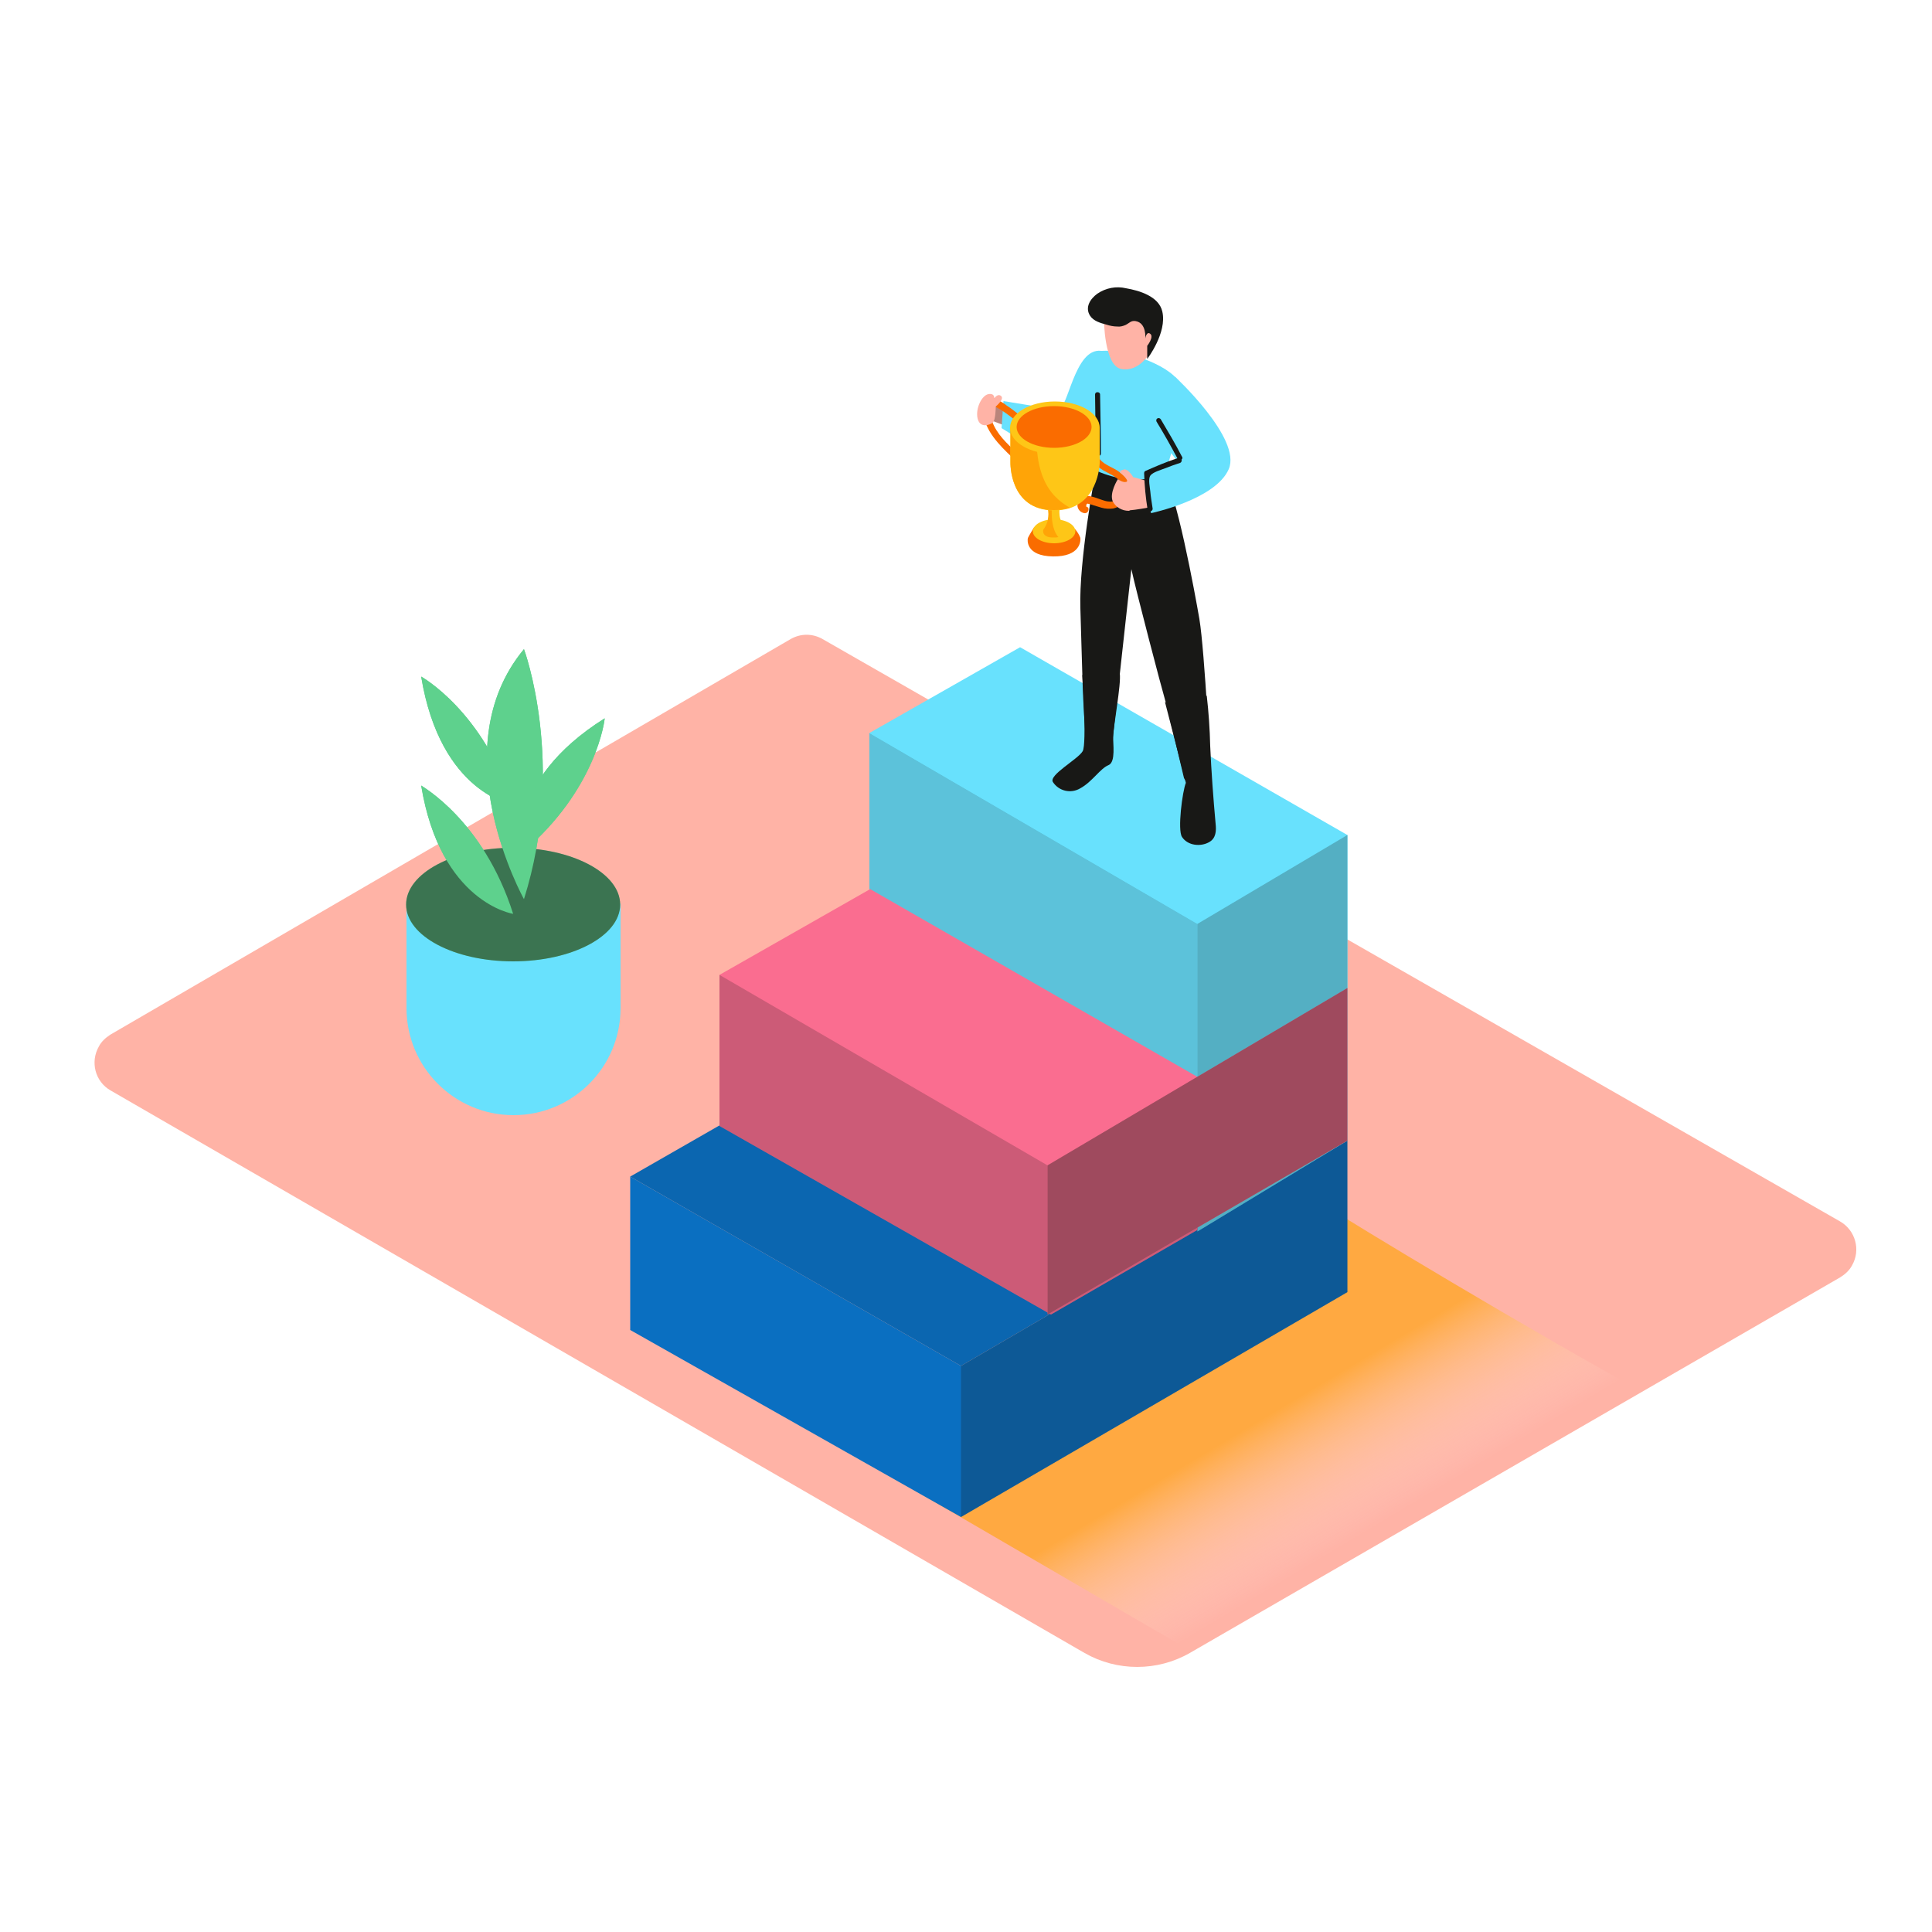 <svg transform="scale(1)" version="1.1" id="nVmyUqR2w0" xmlns="http://www.w3.org/2000/svg" xmlns:xlink="http://www.w3.org/1999/xlink" x="0px" y="0px" viewBox="0 0 500 500" xml:space="preserve" class="pbimage_pbimage__wrapper__image__0LEis false"><title>Winner</title><style type="text/css"> .st0{fill:#FFB3A6;} .st1{opacity:0.63;fill:url(#Shadow_00000127030970115787321490000009434829366141438363_-nVmyUqR2w0);enable-background:new;} .st2{fill:#0A6FC1;} .st3{opacity:0.1;fill:#181816;enable-background:new;} .st4{opacity:0.25;fill:#181816;enable-background:new;} .st5{fill:#68E1FD;} .st6{opacity:0.15;fill:#181816;enable-background:new;} .st7{fill:#FA6D90;} .st8{opacity:0.2;fill:#181816;enable-background:new;} .st9{opacity:0.4;fill:#181816;enable-background:new;} .st10{fill:#5ED18D;} .st11{opacity:0.5;fill:#181816;enable-background:new;} .st12{opacity:0.3;fill:#181816;enable-background:new;} .st13{fill:#181816;} .st14{fill:#FA6C00;} .st15{fill:#FEC617;} .st16{fill:#FFA407;}
 .st16{fill:#FFA407;}
 .st15{fill:#FEC617;}
 .st14{fill:#FA6C00;}
 .st13{fill:#181816;}
 .st12{fill:#181816;}
 .st11{fill:#181816;}
 .st10{fill:#5ED18D;}
 .st9{fill:#181816;}
 .st8{fill:#181816;}
 .st7{fill:#FA6D90;}
 .st6{fill:#181816;}
 .st5{fill:#68E1FD;}
 .st4{fill:#181816;}
 .st3{fill:#181816;}
 .st2{fill:#0A6FC1;}
 .st0{fill:#FFB3A6;}</style><g id="Base"><path class="st0" d="M28.5,267.8l176.1-102.4c2.6-1.5,5.7-1.5,8.3,0l263.3,150.7c4,2.3,5.4,7.4,3.1,11.4c-0.7,1.3-1.8,2.3-3.1,3.1
		l-168.3,97.2c-8.4,4.8-18.8,4.8-27.2,0L28.6,282.2c-4-2.3-5.3-7.4-3-11.4C26.2,269.6,27.3,268.6,28.5,267.8z" fill="#FFB3A6"></path></g><linearGradient id="Shadow_00000145024581834432322640000000259399920143218092_-nVmyUqR2w0" gradientUnits="userSpaceOnUse" x1="349.113" y1="102.812" x2="329.003" y2="136.502" gradientTransform="matrix(1 0 0 -1 0 502)"><stop offset="0" style="stop-color: rgb(255, 255, 255); stop-opacity: 0;"></stop><stop offset="0.99" style="stop-color: rgb(255, 164, 7);"></stop></linearGradient><path id="Shadow" d="
	M320.9,433.4c46.9-31,73.9-34,117.5-66c-27.6-14.4-74.5-42.4-91.6-53l-116.1,67.8l88,51.2L320.9,433.4z" style="opacity: 0.63; fill: url(&quot;#Shadow_00000145024581834432322640000000259399920143218092_-nVmyUqR2w0&quot;);"></path><g id="Step_1"><polygon class="st2" points="163.1,344.2 248.7,392.6 348.7,334.4 348.7,295.2 248.7,353.5 163.1,304.5 	"></polygon><polygon class="st2" points="163.1,304.5 265,246.1 348.7,295.2 248.7,353.5 	"></polygon><polygon class="st3" points="163.1,304.5 265,246.1 348.7,295.2 248.7,353.5 	"></polygon><polygon class="st4" points="248.7,353.5 248.7,392.6 348.7,334.4 348.7,295.2 	"></polygon></g><g id="Step_3"><polyline class="st5" points="225,189.7 225,256.3 310.7,295.2 348.7,255.7 348.7,216.1 	"></polyline><polygon class="st5" points="309.9,239.1 309.9,318.7 348.7,295.2 348.7,216.1 	"></polygon><polyline class="st6" points="225,189.7 225,256.3 309.9,294.8 309.9,294.8 309.9,239.1 	"></polyline><polygon class="st5" points="309.9,239.1 348.7,216.1 264,167.5 225,189.7 	"></polygon><polygon class="st4" points="309.9,239.1 309.9,318.7 348.7,295.2 348.7,216.1 	"></polygon></g><g id="Step_2"><polyline class="st7" points="186.2,252.3 186.2,291.4 272,340.2 309.9,318.3 309.9,278.7 	"></polyline><polyline class="st8" points="186.2,252.3 186.2,291.4 272,340.2 309.9,318.3 309.9,278.7 	"></polyline><polygon class="st7" points="271.1,301.6 309.9,278.7 225.2,230.1 186.2,252.3 	"></polygon><polygon class="st7" points="271.1,301.6 271.1,340.2 348.7,295.2 348.7,255.7 	"></polygon><polygon class="st9" points="271.1,301.6 271.1,340.2 348.7,295.2 348.7,255.7 	"></polygon></g><g id="Plant"><path class="st5" d="M130.3,243.9c-9-0.8-18.4-3.5-25.1-9.6v26.6c0,15.3,12.4,27.7,27.7,27.7l0,0l0,0c15.3,0,27.7-12.4,27.7-27.7
		l0,0v-27.1C151,237.6,140.3,244.7,130.3,243.9z"></path><ellipse class="st10" cx="132.8" cy="234.1" rx="27.7" ry="14.7"></ellipse><path class="st10" d="M132.8,236.5c0,0-18.8-2.8-23.8-33.2C109,203.4,125.1,212.2,132.8,236.5z"></path><path class="st10" d="M135.6,232.7c0,0-21.6-38.7,0-64.7C135.6,167.9,146.6,197.8,135.6,232.7z"></path><path class="st10" d="M132.8,208.3c0,0-18.8-2.8-23.8-33.2C109,175.1,125.1,184,132.8,208.3z"></path><path class="st10" d="M135.1,220.7c0,0-4.7-18.4,21.4-34.8C156.5,186,154.6,204.2,135.1,220.7z"></path><ellipse class="st11" cx="132.8" cy="234.1" rx="27.7" ry="14.7"></ellipse><path class="st10" d="M132.8,236.5c0,0-18.8-2.8-23.8-33.2C109,203.4,125.1,212.2,132.8,236.5z"></path><path class="st10" d="M135.6,232.7c0,0-21.6-38.7,0-64.7C135.6,167.9,146.6,197.8,135.6,232.7z"></path><path class="st10" d="M132.8,208.3c0,0-18.8-2.8-23.8-33.2C109,175.1,125.1,184,132.8,208.3z"></path><path class="st10" d="M135.1,220.7c0,0-4.7-18.4,21.4-34.8C156.5,186,154.6,204.2,135.1,220.7z"></path></g><g id="Character"><polyline class="st0" points="257.3,103.1 262.7,106.1 261.5,110.7 256.8,108.9 	"></polyline><polyline class="st12" points="257.3,103.1 262.7,106.1 261.5,110.7 256.8,108.9 	"></polyline><path class="st5" d="M259.2,110.8l0.5-7c0,0,11.5,1.9,14.1,2.2s4.2-16.1,11.2-15.2s-2.3,22.1-2.3,22.1l-16.2,2.4"></path><path class="st13" d="M283.4,122.8c0,0-4.2,22.3-3.8,34.6s0.6,27.2,1.5,33.9c0,0,4.1,2.1,6.9-0.4c0,0,4.8-43.8,4.8-43.6
		c1.2,5.6,8,31.5,8.6,33.4s5,20.6,5,20.6s1,3.3,7-0.4c0,0-1.6-32.3-3-40.7c-1.1-6.4-6.2-34.3-9.4-37.4"></path><path class="st5" d="M300.9,124.5c0,0,7.2-20.9,4.3-25.6s-14.5-8.5-20.1-8.1s-2,33.5-1.1,33.7S293.1,130.4,300.9,124.5z"></path><path class="st13" d="M282.8,121.4v4.9c0,0,8.4,5.8,18.8,0l-0.5-3.6C301.1,122.8,293.7,126.6,282.8,121.4z"></path><path class="st13" d="M312.3,180l-1.8,1.8c-1,0-1.3,12.4-2.2,12.9s-5.9-13.4-6.8-13l5.4,20.9c-0.9,2.2-2.2,12.2-1,14
		c1.5,2.3,4.9,2.6,7.1,1.3c1.7-1,1.8-2.9,1.6-4.7c-0.6-6.6-1.1-13.4-1.4-20.1C313.1,188.7,312.8,184.3,312.3,180z"></path><path class="st13" d="M289.8,174.3c0,0-3,0.7-3,0.7c-2.3,1-2.5,11-3.4,11.4s-2.5-12.1-3.3-11.7c0,0,1.2,17.8,0.1,19.7
		c-1.2,2.1-8.9,6.2-7.7,8c1.5,2.3,4.6,3.1,7.1,1.6c3.1-1.7,5.1-5.1,7.3-6c1.9-0.8,1.1-5.6,1.2-7.3
		C288.1,188,290.2,177.1,289.8,174.3z"></path><path class="st0" d="M285.7,82.5c0,0,0,12.2,4.5,13c4.9,0.9,7.7-4.7,7.7-4.7c1.7-2.8,0.9-11.2-4.2-11.7
		C288.7,78.6,285.9,80.9,285.7,82.5z"></path><path class="st13" d="M286.3,84c-1.5-0.4-3.3-0.9-4.2-2.3c-1.4-2.2,0.1-4.4,1.9-5.7c2.2-1.5,4.9-2,7.4-1.4c3.5,0.6,8.5,2.1,9.4,6
		c1.3,5.5-3.9,12.3-3.9,12.3v-3.4c0,0,1.8-2.3,0.8-3.1s-1.3,1.2-1.3,1.2s0.4-4-2.5-4.5c-1.2-0.2-1.6,0.5-2.6,1
		c-0.7,0.3-1.4,0.5-2.2,0.4C288.2,84.5,287.2,84.3,286.3,84z"></path><path class="st13" d="M284.7,102.1c0-0.4-0.3-0.6-0.7-0.6c-0.4,0-0.6,0.3-0.6,0.6c0.1,5.1,0.1,10.2,0.2,15.3c0,0.4,0.3,0.6,0.7,0.6
		c0.4,0,0.6-0.3,0.6-0.6C284.9,112.3,284.8,107.2,284.7,102.1z"></path><path class="st14" d="M278.2,136.9c0.6,0.7,1.1,1.5,1.4,2.3c0.1,0.8,0,4.9-7.1,4.8s-6.6-4.3-6.5-4.7s1.6-2.8,1.6-2.8"></path><ellipse class="st15" cx="272.8" cy="137.5" rx="5.5" ry="3.1"></ellipse><path class="st14" d="M279.8,128.8c2-1.4,5.1,0.9,7.2,1c1.3,0.2,2.6-0.6,3.1-1.9c0.3-0.7,0.5-1.4,0.5-2.1c0-0.8-0.7-1.3-1.3-1.8
		c-1.8-1.6-4.4-2.1-5.9-4c-0.7-0.9,0.5-2.1,1.2-1.2c1.3,1.7,3.8,2.2,5.4,3.6c0.9,0.6,1.6,1.4,2.1,2.3c0.3,1,0.2,2.1-0.2,3.1
		c-0.4,1.9-1.9,3.4-3.8,3.8c-1,0.1-2,0.1-3-0.2c-0.7-0.2-1.3-0.4-2-0.6l-0.9-0.3l-0.5-0.1c-0.4-0.2-0.6,0.1-0.6,0.7
		c1.1,0.2,0.6,1.9-0.5,1.7c-1.2-0.2-2-1.4-1.7-2.5C279.1,129.6,279.4,129.1,279.8,128.8z"></path><path class="st14" d="M257.3,103.1c1.2,0.5,2.3,1.1,3.3,1.9c1.1,0.7,2.1,1.5,3.1,2.3s-0.4,2-1.3,1.2c-1.5-1.2-3-2.3-4.7-3.2
		c-0.4-0.2-1-0.8-1.4-0.3c-0.3,0.3-0.2,0.9-0.2,1.3c0.1,0.9,0.2,1.8,0.6,2.6c1.2,3.4,3.9,5.9,6.5,8.3c0.8,0.8-0.4,2-1.2,1.2
		c-3.4-3.2-7.2-7-7.6-11.9C254.3,104.8,255.2,102.6,257.3,103.1z"></path><path class="st15" d="M274.2,131.7c-0.1,1.2,0,2.3,0.5,3.4c0.4,0.7,0.8,1.4,1.2,2c0,0,0.2,2.1-3.1,2.1s-2.8-2.1-2.8-2.1
		c1.2-1.6,1.6-3.6,1.2-5.5"></path><path class="st16" d="M270,137.1c1.2-1.6,1.6-3.6,1.2-5.5h1c-0.1,2.5,0.1,5.5,1.7,7.4c-0.4,0.1-0.8,0.1-1.1,0.1
		C269.4,139.2,270,137.1,270,137.1z"></path><path class="st15" d="M284.6,110.7v9c0,0-0.1,12.4-11.8,12.4s-11.3-12.5-11.3-12.5v-9"></path><path class="st16" d="M261.5,119.6v-9h6.7c-0.1,5.8,0.3,12.3,4,16.9c1.3,1.6,2.9,2.9,4.7,3.9c-1.3,0.4-2.7,0.6-4.1,0.6
		C261.1,132.1,261.5,119.6,261.5,119.6z"></path><ellipse class="st15" cx="273" cy="110.7" rx="11.6" ry="6.8"></ellipse><ellipse class="st14" cx="272.8" cy="110.5" rx="9.7" ry="5.4"></ellipse><path class="st0" d="M289.3,124c0,0-2.3,3.6-1.3,5.8c0.8,1.5,2.4,2.4,4.1,2.4c0.9,0,2.8-5.8,2.8-5.8s-2.4-5.3-4-4.9
		s-0.9,0.9-0.9,0.9s2.4,2,1.5,2.3S289.3,124,289.3,124z"></path><path class="st0" d="M293.4,123.5l4.2,1.2c0,0,2.5,5.9,1,6.4c-2.1,0.4-4.3,0.8-6.5,1"></path><path class="st0" d="M257.3,103.1c0,0,0.2-1.4-1.5-1.1s-3.4,3.7-2.8,6.3s3.1,1.7,3.9,1.1s0.8-4.2,0.8-4.2s2.3-1.9,1.4-2.7
		S257.3,103.1,257.3,103.1z"></path><path class="st5" d="M304.1,97.5c0,0,17.3,16,13.9,23.9s-20.1,11.4-20.1,11.4s-2-7.2-0.2-9.6s7.1-3.7,7.1-3.7l-4.8-6.3"></path><path class="st13" d="M305.9,118.2c-1.7-3.3-3.6-6.5-5.5-9.7c-0.2-0.3-0.6-0.4-0.9-0.2c-0.3,0.2-0.3,0.5-0.2,0.8
		c1.9,3.1,3.7,6.3,5.4,9.5c-2.8,0.9-5.6,2.1-8.3,3.3c-0.2,0.1-0.3,0.3-0.3,0.6c0.1,3.2,0.4,6.3,0.9,9.4c0.1,0.8,1.4,0.5,1.3-0.3
		c-0.2-1.5-0.5-3-0.6-4.4c-0.1-1.1-0.6-3.2,0-4.1s2.8-1.5,3.8-1.9c1.3-0.5,2.6-1,3.9-1.4c0.3-0.1,0.5-0.5,0.4-0.8c0,0,0,0,0-0.1
		C306,118.8,306.1,118.4,305.9,118.2z"></path></g></svg>